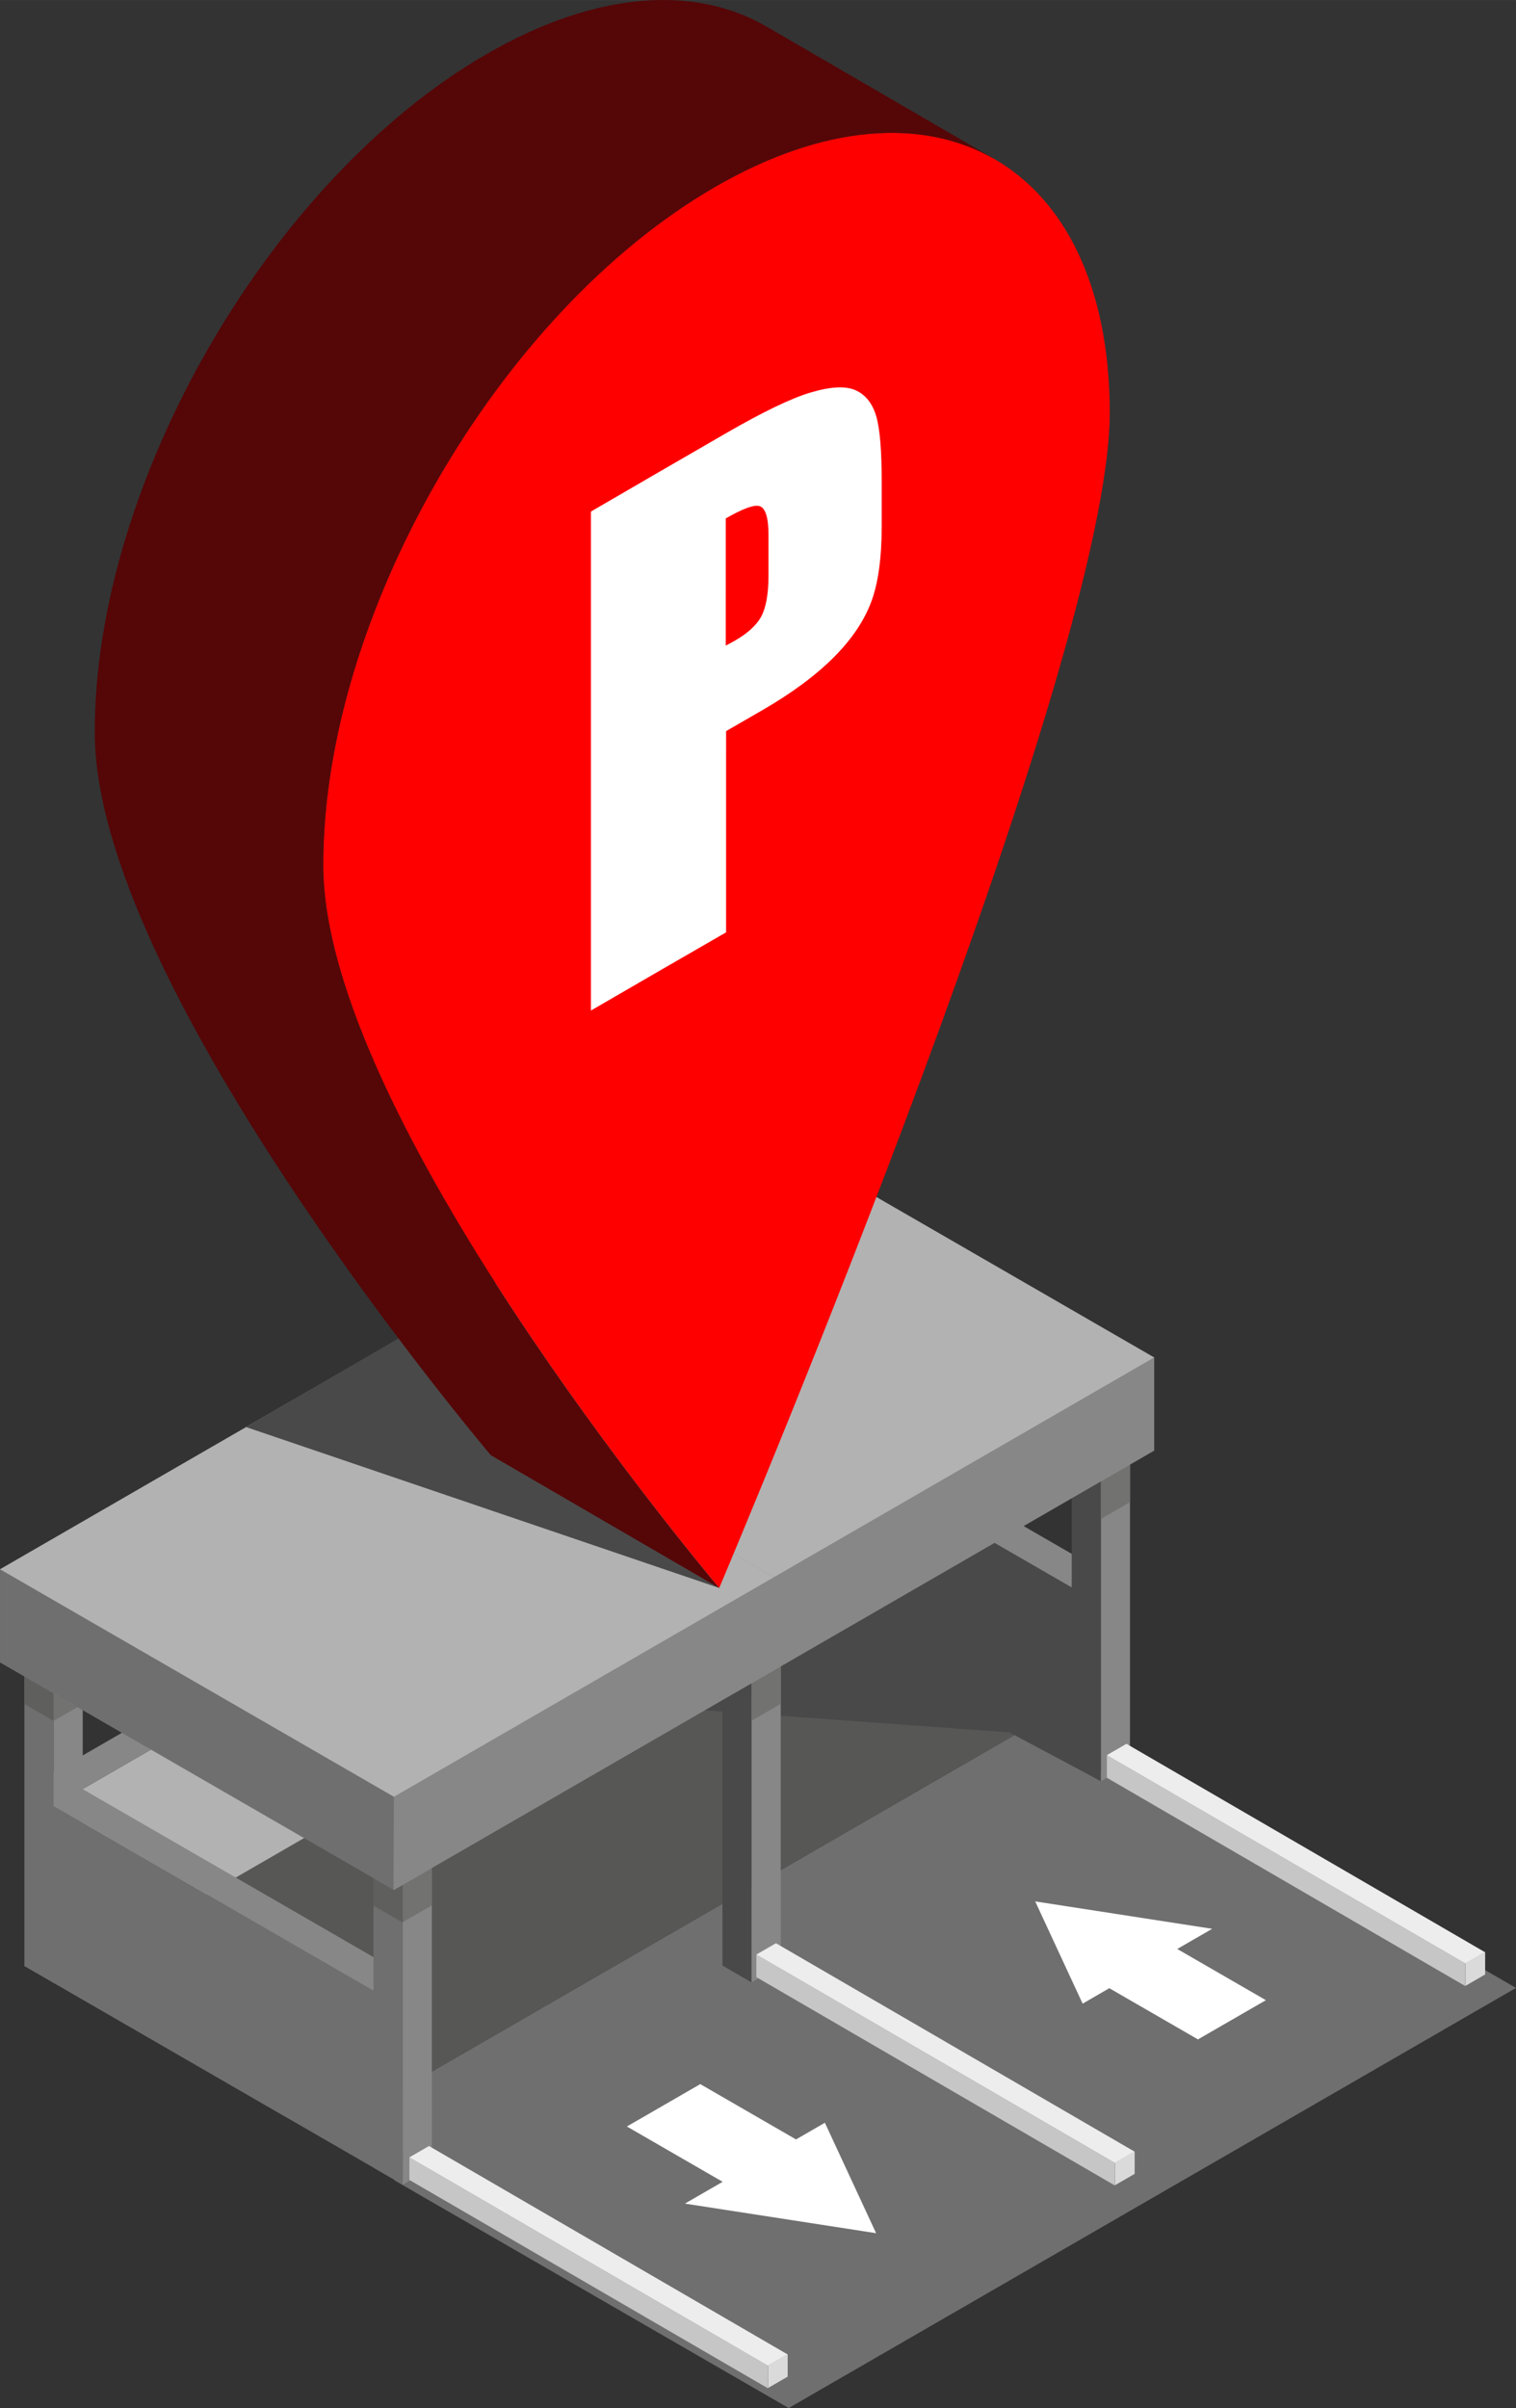 <?xml version="1.0" encoding="UTF-8"?>
<!DOCTYPE svg PUBLIC "-//W3C//DTD SVG 1.1//EN" "http://www.w3.org/Graphics/SVG/1.1/DTD/svg11.dtd">
<!-- Creator: CorelDRAW 2020 (64-Bit) -->
<svg xmlns="http://www.w3.org/2000/svg" xml:space="preserve" width="32.93mm" height="52.281mm" version="1.1" style="shape-rendering:geometricPrecision; text-rendering:geometricPrecision; image-rendering:optimizeQuality; fill-rule:evenodd; clip-rule:evenodd"
viewBox="0 0 1492.73 2369.88"
 xmlns:xlink="http://www.w3.org/1999/xlink"
 xmlns:xodm="http://www.corel.com/coreldraw/odm/2003">
 <rect x="0" y="0" width="1492.73" height="2369.88" fill="#333333" stroke="none"/>
 <defs>
  <style type="text/css">
   <![CDATA[
    .fil15 {fill:white}
    .fil10 {fill:#404040;fill-rule:nonzero}
    .fil1 {fill:#494949;fill-rule:nonzero}
    .fil13 {fill:#550607;fill-rule:nonzero}
    .fil2 {fill:#575756;fill-rule:nonzero}
    .fil11 {fill:#5F5F5E;fill-rule:nonzero}
    .fil0 {fill:#706F6F;fill-rule:nonzero}
    .fil9 {fill:#727271;fill-rule:nonzero}
    .fil3 {fill:#878787;fill-rule:nonzero}
    .fil4 {fill:#B2B2B2;fill-rule:nonzero}
    .fil6 {fill:#C6C6C6;fill-rule:nonzero}
    .fil8 {fill:#DADADA;fill-rule:nonzero}
    .fil7 {fill:#EDEDED;fill-rule:nonzero}
    .fil12 {fill:red;fill-rule:nonzero}
    .fil5 {fill:white;fill-rule:nonzero}
    .fil14 {fill:white;fill-rule:nonzero}
   ]]>
  </style>
 </defs>
 <g id="Capa_x0020_1">
  <g id="_2959854277648">
   <polygon class="fil0" points="417.04,2128.67 343.03,2085.96 343.47,2085.96 1002.07,1705.73 1075.87,1748.31 1104.06,1732.03 1492.73,1956.41 776.58,2369.88 387.68,2145.37 388.12,2145.37 "/>
   <polygon class="fil1" points="1002.07,1705.73 343.47,2085.96 343.03,2085.96 81.35,1934.83 536.96,1671.78 740.03,1554.53 1001.78,1705.51 "/>
   <polygon class="fil2" points="1002.29,1705.58 1002.07,1705.73 425.23,2038.73 396.58,2055.27 367.78,2071.96 343.47,2085.96 343.03,2085.96 277.45,2081.17 52.84,1951.46 50.01,1949.78 52.84,1948.19 81.5,1931.65 200.77,1862.72 229.42,1846.18 532.1,1671.42 536.96,1671.78 1001.78,1705.51 "/>
   <polygon class="fil3" points="711.39,1174.3 740.04,1190.85 768.81,1174.23 740.17,1157.68 "/>
   <polygon class="fil4" points="740.04,1190.85 740.04,1554.54 768.81,1537.93 768.81,1174.23 "/>
   <polygon class="fil0" points="740.04,1190.85 740.04,1554.54 711.39,1537.99 711.39,1174.3 "/>
   <polygon class="fil3" points="396.42,1545.75 425.08,1562.28 425.08,1736.39 396.42,1719.85 "/>
   <polygon class="fil4" points="425.08,1562.28 740.05,1380.44 740.04,1554.54 425.08,1736.39 "/>
   <polygon class="fil3" points="425.08,1562.28 740.05,1380.44 711.39,1363.91 396.42,1545.75 "/>
   <polygon class="fil3" points="367.67,1372.75 396.31,1389.31 425.08,1372.69 396.43,1356.14 "/>
   <polygon class="fil4" points="396.31,1389.31 396.31,1753 425.08,1736.39 425.08,1372.69 "/>
   <polygon class="fil2" points="396.31,1389.31 396.31,1753 367.66,1736.45 367.66,1372.75 "/>
   <polygon class="fil3" points="52.69,1744.22 81.34,1760.74 81.34,1934.85 52.68,1918.32 "/>
   <polygon class="fil4" points="81.34,1760.74 396.32,1578.9 396.31,1753 81.34,1934.85 "/>
   <polygon class="fil3" points="81.34,1760.74 396.32,1578.9 367.66,1562.36 52.69,1744.22 "/>
   <polygon class="fil5" points="711.34,1620.4 739.98,1636.95 768.76,1620.34 740.11,1603.79 "/>
   <polygon class="fil3" points="768.76,1620.34 768.76,1934.33 739.95,1950.94 739.95,1636.95 "/>
   <polygon class="fil1" points="739.98,1636.95 739.98,1950.96 711.34,1934.39 711.34,1620.4 "/>
   <polygon class="fil0" points="52.84,1587.76 52.84,1951.46 50.01,1949.78 24.03,1934.83 24.03,1571.15 "/>
   <polygon class="fil3" points="52.82,1587.77 52.82,1951.46 81.47,1934.9 81.47,1571.22 "/>
   <polygon class="fil0" points="367.78,1959.22 396.55,2149.92 277.45,2081.17 24.03,1934.84 52.84,1777.33 81.5,1793.87 200.77,1862.72 203.45,1864.32 "/>
   <polygon class="fil3" points="367.78,1959.21 52.81,1777.36 81.48,1760.83 396.44,1942.67 "/>
   <polygon class="fil0" points="396.58,1786.26 396.58,2149.95 367.78,2133.33 367.78,1769.65 "/>
   <polygon class="fil3" points="425.23,1769.65 425.23,2133.4 396.58,2149.95 396.58,1786.26 "/>
   <polygon class="fil1" points="1055.25,1562.28 740.28,1380.44 740.29,1569.55 1084.06,1753.03 "/>
   <polygon class="fil3" points="1055.25,1562.28 740.28,1380.44 768.94,1363.91 1083.91,1545.75 "/>
   <polygon class="fil1" points="1084.02,1389.31 1084.02,1753 1055.26,1736.39 1055.26,1372.69 "/>
   <polygon class="fil3" points="1112.64,1372.73 1112.64,1736.42 1084.06,1753.03 1084.06,1389.35 "/>
   <g>
    <g>
     <polygon class="fil6" points="1089.89,1727.32 1089.89,1749.58 1442.88,1954.64 1442.88,1932.38 "/>
     <polygon class="fil7" points="1089.89,1727.32 1109.17,1716.19 1462.16,1921.24 1442.88,1932.38 "/>
    </g>
    <polygon class="fil8" points="1462.35,1920.92 1462.35,1943.18 1443.07,1954.31 1443.07,1932.06 "/>
   </g>
   <path class="fil9" d="M425.23 1875.13l0 -36.7c-11.73,6.78 -21.48,12.4 -28.65,16.55l0 36.69 28.65 -16.54z"/>
   <path class="fil9" d="M739.98 1693.45l0 -36.8c13.22,-7.63 21.29,-12.28 22.19,-12.81l0 -0.02c1.75,-1.02 3.96,-2.29 6.58,-3.8l0 36.84 -28.77 16.6z"/>
   <path class="fil10" d="M739.95 1693.46l0 -36.8c0.01,0 0.02,-0.01 0.03,-0.02l0 36.8 -0.03 0.02z"/>
   <path class="fil9" d="M1084.06 1494.83l0 -36.92c10.97,-6.35 20.63,-11.92 28.59,-16.51l0 36.89 -28.59 16.54z"/>
   <polygon class="fil11" points="52.82,1693.68 52.79,1693.65 52.82,1693.65 "/>
   <polygon class="fil9" points="52.84,1693.69 52.82,1693.68 52.82,1693.65 52.84,1693.63 "/>
   <path class="fil11" d="M52.74 1693.63l-28.71 -16.56 0 -27.13c8.04,4.65 17.73,10.24 28.71,16.58l0 27.11z"/>
   <path class="fil11" d="M52.74 1693.69l0 -27.16c0.02,0.02 0.05,0.03 0.08,0.05l0 27.07 -0.03 0.01 -0.05 0.03z"/>
   <path class="fil9" d="M52.82 1693.65l0 -27.07c7.28,4.2 15.14,8.74 23.45,13.54l-23.44 13.52 -0.01 0.01z"/>
   <path class="fil11" d="M396.58 1892.11l-28.8 -16.61 0 -27.08c10.58,6.11 17.52,10.11 19.65,11.33l0 0 0.43 0.26c2.21,-1.27 5.15,-2.97 8.73,-5.03l0 37.13z"/>
   <polygon class="fil9" points="396.58,1892.11 396.58,1854.98 "/>
   <path class="fil0" d="M387.85 1860.01l-0.43 -0.26c-17.63,-10.15 -364.45,-210.42 -387.41,-223.67l0 -91.72 374.29 -124.47c0,0 57.11,414.97 13.55,440.11z"/>
   <path class="fil3" d="M1136.47 1335.93l0 91.72c-6.03,3.48 -330.77,191.03 -374.32,216.19l-0.43 -0.27c-17.63,-10.16 -364.46,-210.43 -387.42,-223.67l0 -91.72 374.29 -124.48 387.87 132.22z"/>
   <polygon class="fil4" points="1136.47,1335.93 762.15,1552.11 374.29,1328.19 748.61,1112.01 "/>
   <path class="fil3" d="M762.18 1552.11l0 91.73c-6.03,3.48 -330.77,191.03 -374.33,216.17l-0.43 -0.26c0.44,-91.46 0.44,-91.46 0.44,-91.46l-13.56 -348.4 387.87 132.21z"/>
   <polygon class="fil4" points="762.18,1552.12 387.86,1768.29 -0,1544.38 374.32,1328.2 "/>
   <g>
    <g>
     <polygon class="fil1" points="242.31,1404.45 708.17,1562.8 392.39,1317.23 "/>
     <path class="fil12" d="M1092.72 405.19c0.68,245.71 -365.3,1112.02 -384.55,1157.61 -19.46,-23.25 -389.15,-464.83 -389.86,-710.49 -0.67,-245.71 172.16,-545.03 385.97,-668.48 213.81,-123.44 387.76,-24.33 388.45,221.36z"/>
     <path class="fil13" d="M479.29 53.1c107.61,-62.13 205.1,-67.88 275.52,-26.94 74.96,43.57 149.95,87.12 224.93,130.71 -70.39,-40.91 -167.88,-35.16 -275.47,26.96 -213.81,123.45 -386.64,422.77 -385.97,668.48 0.72,245.67 370.4,687.25 389.86,710.49l-224.96 -130.74c-19.48,-23.22 -389.17,-464.8 -389.89,-710.5 -0.69,-245.68 172.16,-545.02 385.97,-668.47z"/>
    </g>
    <path class="fil14" d="M581.87 503.43c44.37,-25.78 88.76,-51.56 133.5,-77.37 36.04,-20.79 64.09,-34.34 83.44,-39.99 19.71,-5.75 34.15,-6.41 43.99,-1.86 9.88,4.57 16.53,13.33 20.09,25.77 3.64,12.71 5.3,34.31 5.29,65.08 0,14.18 -0,28.47 -0.01,42.7 -0,31.32 -3.45,56.2 -10.25,74.39 -6.85,18.33 -18.91,36.66 -36.79,54.57 -18.15,18.19 -41.72,35.57 -70.53,52.22 -12.13,7 -23.89,13.79 -35.64,20.58 -0,33.06 -0.01,66.18 -0.01,99.13 -0,32.95 -0.01,65.96 -0.01,98.91 -44.74,25.81 -89.1,51.38 -133.08,76.96 0,-81.76 0,-163.69 0,-245.51 0,-81.93 0,-163.8 0,-245.57zm132.74 6.79c-0,41.74 -0.01,83.44 -0.01,125.13 3.41,-1.75 6.83,-3.61 9.48,-5.14 12.13,-7 20.86,-14.95 25.41,-23.35 4.55,-8.4 7.21,-21.93 7.21,-40.14 0,-13.5 0,-26.9 0,-40.4 0,-16.81 -3.02,-26.07 -8.34,-28.08 -5.29,-2 -16.68,2.13 -33.75,11.98z"/>
   </g>
   <polygon class="fil15" points="711.56,2147.23 617.26,2092.79 689.52,2051.08 783.81,2105.52 812.22,2089.11 862.66,2197.8 674.4,2168.68 "/>
   <g>
    <g>
     <polygon class="fil6" points="744.78,1923.56 744.78,1945.82 1097.78,2150.87 1097.78,2128.62 "/>
     <polygon class="fil7" points="744.78,1923.56 764.06,1912.43 1117.06,2117.48 1097.78,2128.62 "/>
    </g>
    <polygon class="fil8" points="1117.24,2117.16 1117.24,2139.42 1097.96,2150.55 1097.96,2128.3 "/>
   </g>
   <g>
    <g>
     <polygon class="fil6" points="403.12,2123.14 403.12,2145.4 756.12,2350.45 756.12,2328.2 "/>
     <polygon class="fil7" points="403.12,2123.14 422.4,2112 775.4,2317.06 756.12,2328.2 "/>
    </g>
    <polygon class="fil8" points="775.58,2316.74 775.58,2339 756.3,2350.13 756.3,2327.87 "/>
   </g>
   <polygon class="fil15" points="1159.18,1918.09 1246.46,1968.48 1179.57,2007.08 1092.3,1956.7 1066.01,1971.88 1019.32,1871.27 1193.57,1898.23 "/>
  </g>
 </g>
</svg>
